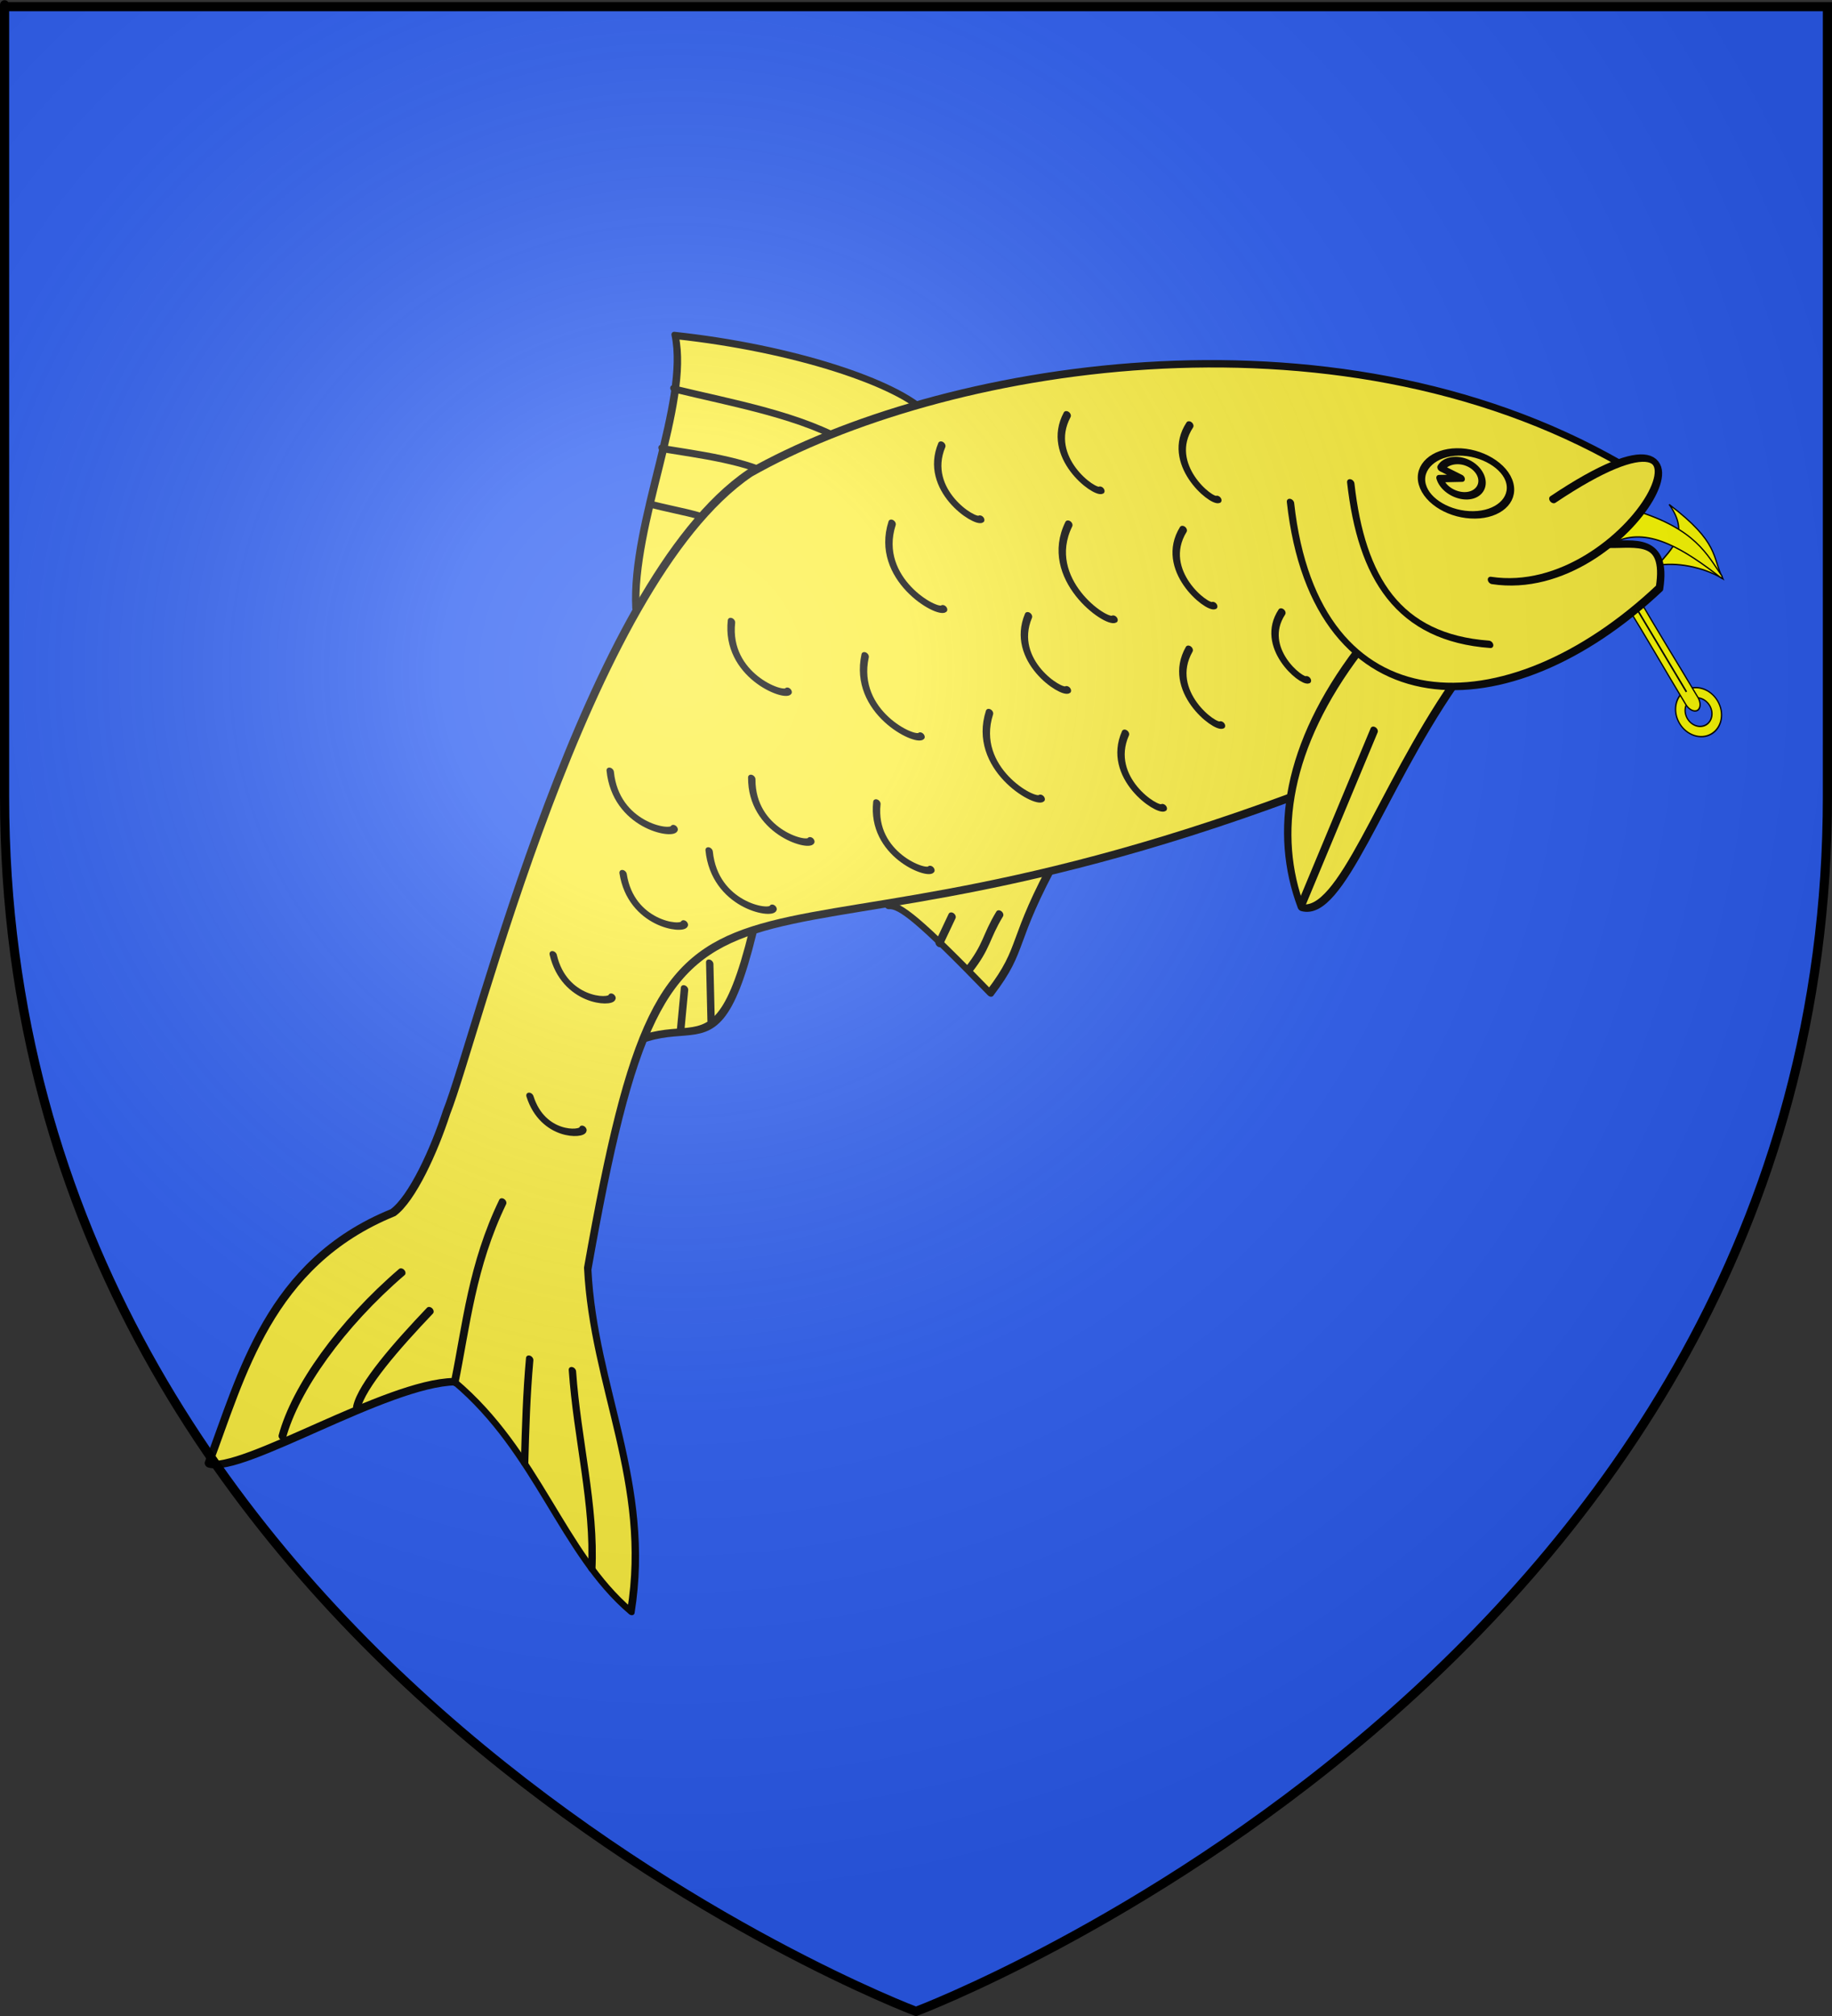 <?xml version="1.0" encoding="UTF-8" standalone="no"?>
<svg
   xmlns:dc="http://purl.org/dc/elements/1.1/"
   xmlns:cc="http://creativecommons.org/ns#"
   xmlns:rdf="http://www.w3.org/1999/02/22-rdf-syntax-ns#"
   xmlns:svg="http://www.w3.org/2000/svg"
   xmlns="http://www.w3.org/2000/svg"
   xmlns:xlink="http://www.w3.org/1999/xlink"
   xmlns:sodipodi="http://sodipodi.sourceforge.net/DTD/sodipodi-0.dtd"
   xmlns:inkscape="http://www.inkscape.org/namespaces/inkscape"
   height="660"
   width="600"
   version="1.0"
   id="svg2"
   sodipodi:version="0.32"
   inkscape:version="0.46"
   sodipodi:docname="Blason Enquin-sur-Baillons.svg"
   sodipodi:docbase="D:\Mes documents\Renaud-Notre Lapin"
   inkscape:export-filename="/Users/olivier/Desktop/Blason Rouge/Blason_Vide_3D.png"
   inkscape:export-xdpi="144"
   inkscape:export-ydpi="144"
   inkscape:output_extension="org.inkscape.output.svg.inkscape">
  <rect width="100%" height="100%" fill="#333333" stroke="none"/>
  <sodipodi:namedview
     inkscape:window-height="762"
     inkscape:window-width="1024"
     inkscape:pageshadow="2"
     inkscape:pageopacity="0.0"
     guidetolerance="10.0"
     gridtolerance="10.0"
     objecttolerance="10.0"
     borderopacity="1.0"
     bordercolor="#666666"
     pagecolor="#ffffff"
     id="base"
     showgrid="false"
     height="660px"
     inkscape:zoom="0.76818149"
     inkscape:cx="299.99999"
     inkscape:cy="336.38843"
     inkscape:window-x="94"
     inkscape:window-y="260"
     inkscape:current-layer="layer3"
     showguides="true"
     inkscape:guide-bbox="true" />
  <desc
     id="desc4">Flag of Canton of Valais (Wallis)</desc>
  <defs
     id="defs6">
    <inkscape:perspective
       sodipodi:type="inkscape:persp3d"
       inkscape:vp_x="0 : 330 : 1"
       inkscape:vp_y="0 : 1000 : 0"
       inkscape:vp_z="600 : 330 : 1"
       inkscape:persp3d-origin="300 : 220 : 1"
       id="perspective35" />
    <linearGradient
       id="linearGradient2893">
      <stop
         style="stop-color:white;stop-opacity:0.314;"
         offset="0"
         id="stop2895" />
      <stop
         id="stop2897"
         offset="0.19"
         style="stop-color:white;stop-opacity:0.251;" />
      <stop
         style="stop-color:#6b6b6b;stop-opacity:0.125;"
         offset="0.6"
         id="stop2901" />
      <stop
         style="stop-color:black;stop-opacity:0.125;"
         offset="1"
         id="stop2899" />
    </linearGradient>
    <linearGradient
       id="linearGradient2885">
      <stop
         id="stop2887"
         offset="0"
         style="stop-color:white;stop-opacity:1;" />
      <stop
         style="stop-color:white;stop-opacity:1;"
         offset="0.229"
         id="stop2891" />
      <stop
         id="stop2889"
         offset="1"
         style="stop-color:black;stop-opacity:1;" />
    </linearGradient>
    <linearGradient
       id="linearGradient2955">
      <stop
         id="stop2867"
         offset="0"
         style="stop-color:#fd0000;stop-opacity:1;" />
      <stop
         style="stop-color:#e77275;stop-opacity:0.659;"
         offset="0.5"
         id="stop2873" />
      <stop
         style="stop-color:black;stop-opacity:0.323;"
         offset="1"
         id="stop2959" />
    </linearGradient>
    <radialGradient
       inkscape:collect="always"
       xlink:href="#linearGradient2955"
       id="radialGradient2961"
       cx="225.524"
       cy="218.901"
       fx="225.524"
       fy="218.901"
       r="300"
       gradientTransform="matrix(-4.167939e-4,2.183,-1.884,-3.599562e-4,615.597,-289.121)"
       gradientUnits="userSpaceOnUse" />
    <polygon
       id="star"
       transform="scale(53,53)"
       points="0,-1 0.588,0.809 -0.951,-0.309 0.951,-0.309 -0.588,0.809 0,-1 " />
    <clipPath
       id="clip">
      <path
         d="M 0,-200 L 0,600 L 300,600 L 300,-200 L 0,-200 z "
         id="path10" />
    </clipPath>
    <radialGradient
       inkscape:collect="always"
       xlink:href="#linearGradient2955"
       id="radialGradient1911"
       gradientUnits="userSpaceOnUse"
       gradientTransform="matrix(-4.167939e-4,2.183,-1.884,-3.599562e-4,615.597,-289.121)"
       cx="225.524"
       cy="218.901"
       fx="225.524"
       fy="218.901"
       r="300" />
    <radialGradient
       inkscape:collect="always"
       xlink:href="#linearGradient2955"
       id="radialGradient2865"
       gradientUnits="userSpaceOnUse"
       gradientTransform="matrix(0,1.749,-1.593,-1.049767e-7,551.788,-191.29)"
       cx="225.524"
       cy="218.901"
       fx="225.524"
       fy="218.901"
       r="300" />
    <radialGradient
       inkscape:collect="always"
       xlink:href="#linearGradient2955"
       id="radialGradient2871"
       gradientUnits="userSpaceOnUse"
       gradientTransform="matrix(0,1.386,-1.323,-5.741131e-8,-158.082,-109.541)"
       cx="225.524"
       cy="218.901"
       fx="225.524"
       fy="218.901"
       r="300" />
    <radialGradient
       inkscape:collect="always"
       xlink:href="#linearGradient2893"
       id="radialGradient3163"
       gradientUnits="userSpaceOnUse"
       gradientTransform="matrix(1.353,0,0,1.349,-77.629,-85.747)"
       cx="221.445"
       cy="226.331"
       fx="221.445"
       fy="226.331"
       r="300" />
    <radialGradient
       gradientTransform="matrix(1.353,0,0,1.349,-77.629,-85.747)"
       gradientUnits="userSpaceOnUse"
       xlink:href="#linearGradient2893"
       id="radialGradient18305"
       fy="226.331"
       fx="221.445"
       r="300"
       cy="226.331"
       cx="221.445" />
    <radialGradient
       gradientTransform="matrix(0,1.386,-1.323,-5.741131e-8,-158.082,-109.541)"
       gradientUnits="userSpaceOnUse"
       xlink:href="#linearGradient2955"
       id="radialGradient18303"
       fy="218.901"
       fx="225.524"
       r="300"
       cy="218.901"
       cx="225.524" />
    <radialGradient
       gradientTransform="matrix(0,1.749,-1.593,-1.049767e-7,551.788,-191.29)"
       gradientUnits="userSpaceOnUse"
       xlink:href="#linearGradient2955"
       id="radialGradient18301"
       fy="218.901"
       fx="225.524"
       r="300"
       cy="218.901"
       cx="225.524" />
    <radialGradient
       gradientTransform="matrix(-4.167939e-4,2.183,-1.884,-3.599562e-4,615.597,-289.121)"
       gradientUnits="userSpaceOnUse"
       xlink:href="#linearGradient2955"
       id="radialGradient18299"
       fy="218.901"
       fx="225.524"
       r="300"
       cy="218.901"
       cx="225.524" />
    <clipPath
       id="clipPath18295">
      <path
         id="path18297"
         d="M 0,-200 L 0,600 L 300,600 L 300,-200 L 0,-200 z " />
    </clipPath>
    <polygon
       id="polygon18293"
       transform="scale(53,53)"
       points="0,-1 0.588,0.809 -0.951,-0.309 0.951,-0.309 -0.588,0.809 0,-1 " />
    <radialGradient
       gradientTransform="matrix(-4.167939e-4,2.183,-1.884,-3.599562e-4,615.597,-289.121)"
       gradientUnits="userSpaceOnUse"
       xlink:href="#linearGradient2955"
       id="radialGradient18291"
       fy="218.901"
       fx="225.524"
       r="300"
       cy="218.901"
       cx="225.524" />
    <linearGradient
       id="linearGradient18283">
      <stop
         id="stop18285"
         offset="0"
         style="stop-color:#fd0000;stop-opacity:1" />
      <stop
         id="stop18287"
         offset="0.5"
         style="stop-color:#e77275;stop-opacity:0.659" />
      <stop
         id="stop18289"
         offset="1"
         style="stop-color:black;stop-opacity:0.323" />
    </linearGradient>
    <linearGradient
       id="linearGradient18275">
      <stop
         id="stop18277"
         offset="0"
         style="stop-color:white;stop-opacity:1" />
      <stop
         id="stop18279"
         offset="0.229"
         style="stop-color:white;stop-opacity:1" />
      <stop
         id="stop18281"
         offset="1"
         style="stop-color:black;stop-opacity:1" />
    </linearGradient>
    <linearGradient
       id="linearGradient18265">
      <stop
         id="stop18267"
         offset="0"
         style="stop-color:white;stop-opacity:0.314" />
      <stop
         id="stop18269"
         offset="0.19"
         style="stop-color:white;stop-opacity:0.251" />
      <stop
         id="stop18271"
         offset="0.6"
         style="stop-color:#6b6b6b;stop-opacity:0.125" />
      <stop
         id="stop18273"
         offset="1"
         style="stop-color:black;stop-opacity:0.125" />
    </linearGradient>
    <inkscape:perspective
       id="perspective29"
       inkscape:persp3d-origin="300 : 220 : 1"
       inkscape:vp_z="600 : 330 : 1"
       inkscape:vp_y="0 : 1000 : 0"
       inkscape:vp_x="0 : 330 : 1"
       sodipodi:type="inkscape:persp3d" />
    <radialGradient
       gradientTransform="matrix(1.353,0,0,1.349,-77.629,-85.747)"
       gradientUnits="userSpaceOnUse"
       xlink:href="#linearGradient2893"
       id="radialGradient18435"
       fy="226.331"
       fx="221.445"
       r="300"
       cy="226.331"
       cx="221.445" />
    <linearGradient
       id="linearGradient18425">
      <stop
         offset="0"
         style="stop-color:#ffffff;stop-opacity:0.314"
         id="stop18427" />
      <stop
         offset="0.19"
         style="stop-color:#ffffff;stop-opacity:0.251"
         id="stop18429" />
      <stop
         offset="0.6"
         style="stop-color:#6b6b6b;stop-opacity:0.125"
         id="stop18431" />
      <stop
         offset="1"
         style="stop-color:#000000;stop-opacity:0.125"
         id="stop18433" />
    </linearGradient>
    <inkscape:perspective
       id="perspective30"
       inkscape:persp3d-origin="300 : 220 : 1"
       inkscape:vp_z="600 : 330 : 1"
       inkscape:vp_y="0 : 1000 : 0"
       inkscape:vp_x="0 : 330 : 1"
       sodipodi:type="inkscape:persp3d" />
    <linearGradient
       id="linearGradient2286">
      <stop
         style="stop-color:white;stop-opacity:0.314;"
         offset="0"
         id="stop2288" />
      <stop
         id="stop2290"
         offset="0.19"
         style="stop-color:white;stop-opacity:0.251;" />
      <stop
         style="stop-color:#6b6b6b;stop-opacity:0.125;"
         offset="0.6"
         id="stop2292" />
      <stop
         style="stop-color:black;stop-opacity:0.125;"
         offset="1"
         id="stop2294" />
    </linearGradient>
    <linearGradient
       id="linearGradient2296">
      <stop
         id="stop2298"
         offset="0"
         style="stop-color:white;stop-opacity:1;" />
      <stop
         style="stop-color:white;stop-opacity:1;"
         offset="0.229"
         id="stop2300" />
      <stop
         id="stop2302"
         offset="1"
         style="stop-color:black;stop-opacity:1;" />
    </linearGradient>
    <linearGradient
       id="linearGradient2304">
      <stop
         id="stop2306"
         offset="0"
         style="stop-color:#fd0000;stop-opacity:1;" />
      <stop
         style="stop-color:#e77275;stop-opacity:0.659;"
         offset="0.5"
         id="stop2308" />
      <stop
         style="stop-color:black;stop-opacity:0.323;"
         offset="1"
         id="stop2310" />
    </linearGradient>
    <radialGradient
       inkscape:collect="always"
       xlink:href="#linearGradient2955"
       id="radialGradient2312"
       cx="225.524"
       cy="218.901"
       fx="225.524"
       fy="218.901"
       r="300"
       gradientTransform="matrix(-4.167939e-4,2.183,-1.884,-3.599562e-4,615.597,-289.121)"
       gradientUnits="userSpaceOnUse" />
    <polygon
       id="polygon2314"
       transform="scale(53,53)"
       points="0,-1 0.588,0.809 -0.951,-0.309 0.951,-0.309 -0.588,0.809 0,-1 " />
    <clipPath
       id="clipPath2316">
      <path
         d="M 0,-200 L 0,600 L 300,600 L 300,-200 L 0,-200 z "
         id="path2318" />
    </clipPath>
    <radialGradient
       inkscape:collect="always"
       xlink:href="#linearGradient2955"
       id="radialGradient2320"
       gradientUnits="userSpaceOnUse"
       gradientTransform="matrix(-4.167939e-4,2.183,-1.884,-3.599562e-4,615.597,-289.121)"
       cx="225.524"
       cy="218.901"
       fx="225.524"
       fy="218.901"
       r="300" />
    <radialGradient
       inkscape:collect="always"
       xlink:href="#linearGradient2955"
       id="radialGradient2322"
       gradientUnits="userSpaceOnUse"
       gradientTransform="matrix(0,1.749,-1.593,-1.049767e-7,551.788,-191.29)"
       cx="225.524"
       cy="218.901"
       fx="225.524"
       fy="218.901"
       r="300" />
    <radialGradient
       inkscape:collect="always"
       xlink:href="#linearGradient2955"
       id="radialGradient2324"
       gradientUnits="userSpaceOnUse"
       gradientTransform="matrix(0,1.386,-1.323,-5.741131e-8,-158.082,-109.541)"
       cx="225.524"
       cy="218.901"
       fx="225.524"
       fy="218.901"
       r="300" />
    <radialGradient
       inkscape:collect="always"
       xlink:href="#linearGradient2893"
       id="radialGradient2326"
       gradientUnits="userSpaceOnUse"
       gradientTransform="matrix(1.353,0,0,1.349,-77.629,-85.747)"
       cx="221.445"
       cy="226.331"
       fx="221.445"
       fy="226.331"
       r="300" />
    <linearGradient
       id="linearGradient8814">
      <stop
         id="stop8816"
         offset="0"
         style="stop-color:white;stop-opacity:0.314" />
      <stop
         id="stop8818"
         offset="0.19"
         style="stop-color:white;stop-opacity:0.251" />
      <stop
         id="stop8820"
         offset="0.6"
         style="stop-color:#6b6b6b;stop-opacity:0.125" />
      <stop
         id="stop8822"
         offset="1"
         style="stop-color:black;stop-opacity:0.125" />
    </linearGradient>
    <linearGradient
       id="linearGradient8806">
      <stop
         id="stop8808"
         offset="0"
         style="stop-color:white;stop-opacity:1" />
      <stop
         id="stop8810"
         offset="0.229"
         style="stop-color:white;stop-opacity:1" />
      <stop
         id="stop8812"
         offset="1"
         style="stop-color:black;stop-opacity:1" />
    </linearGradient>
    <linearGradient
       id="linearGradient8798">
      <stop
         id="stop8800"
         offset="0"
         style="stop-color:#fd0000;stop-opacity:1" />
      <stop
         id="stop8802"
         offset="0.5"
         style="stop-color:#e77275;stop-opacity:0.659" />
      <stop
         id="stop8804"
         offset="1"
         style="stop-color:black;stop-opacity:0.323" />
    </linearGradient>
    <radialGradient
       gradientTransform="matrix(-4.167939e-4,2.183,-1.884,-3.599562e-4,615.597,-289.121)"
       gradientUnits="userSpaceOnUse"
       xlink:href="#linearGradient2955"
       id="radialGradient8796"
       fy="218.901"
       fx="225.524"
       r="300"
       cy="218.901"
       cx="225.524" />
    <polygon
       id="polygon8794"
       transform="scale(53,53)"
       points="0,-1 0.588,0.809 -0.951,-0.309 0.951,-0.309 -0.588,0.809 0,-1 " />
    <clipPath
       id="clipPath8790">
      <path
         id="path8792"
         d="M 0,-200 L 0,600 L 300,600 L 300,-200 L 0,-200 z " />
    </clipPath>
    <radialGradient
       gradientTransform="matrix(-4.167939e-4,2.183,-1.884,-3.599562e-4,615.597,-289.121)"
       gradientUnits="userSpaceOnUse"
       xlink:href="#linearGradient2955"
       id="radialGradient8788"
       fy="218.901"
       fx="225.524"
       r="300"
       cy="218.901"
       cx="225.524" />
    <radialGradient
       gradientTransform="matrix(0,1.749,-1.593,-1.049767e-7,551.788,-191.29)"
       gradientUnits="userSpaceOnUse"
       xlink:href="#linearGradient2955"
       id="radialGradient8786"
       fy="218.901"
       fx="225.524"
       r="300"
       cy="218.901"
       cx="225.524" />
    <radialGradient
       gradientTransform="matrix(0,1.386,-1.323,-5.741131e-8,-158.082,-109.541)"
       gradientUnits="userSpaceOnUse"
       xlink:href="#linearGradient2955"
       id="radialGradient8784"
       fy="218.901"
       fx="225.524"
       r="300"
       cy="218.901"
       cx="225.524" />
    <radialGradient
       gradientTransform="matrix(1.353,0,0,1.349,-77.629,-85.747)"
       gradientUnits="userSpaceOnUse"
       xlink:href="#linearGradient2893"
       id="radialGradient8782"
       fy="226.331"
       fx="221.445"
       r="300"
       cy="226.331"
       cx="221.445" />
    <linearGradient
       x1="107.75"
       y1="191.963"
       x2="139.396"
       y2="166.385"
       id="linearGradient1800"
       xlink:href="#linearGradient1732"
       gradientUnits="userSpaceOnUse"
       gradientTransform="translate(-1.428571e-5,-5.714286e-5)" />
    <linearGradient
       x1="82.143"
       y1="264.167"
       x2="113.69"
       y2="258.413"
       id="linearGradient1590"
       xlink:href="#linearGradient1732"
       gradientUnits="userSpaceOnUse"
       gradientTransform="translate(-1.428571e-5,-5.714286e-5)" />
    <linearGradient
       x1="84.127"
       y1="260.595"
       x2="115.675"
       y2="257.619"
       id="linearGradient1598"
       xlink:href="#linearGradient1732"
       gradientUnits="userSpaceOnUse"
       gradientTransform="translate(-1.428571e-5,-5.714286e-5)" />
    <linearGradient
       x1="88.492"
       y1="297.103"
       x2="118.056"
       y2="280.635"
       id="linearGradient1606"
       xlink:href="#linearGradient1732"
       gradientUnits="userSpaceOnUse"
       gradientTransform="translate(-1.428571e-5,-5.714286e-5)" />
    <linearGradient
       x1="118.452"
       y1="312.778"
       x2="136.325"
       y2="294.722"
       id="linearGradient1614"
       xlink:href="#linearGradient1732"
       gradientUnits="userSpaceOnUse"
       gradientTransform="translate(-1.428571e-5,-5.714286e-5)" />
    <linearGradient
       x1="131.151"
       y1="395.317"
       x2="166.667"
       y2="415.357"
       id="linearGradient1622"
       xlink:href="#linearGradient1732"
       gradientUnits="userSpaceOnUse"
       gradientTransform="translate(-1.428571e-5,-5.714286e-5)" />
    <linearGradient
       x1="107.143"
       y1="225.278"
       x2="130.357"
       y2="242.341"
       id="linearGradient1582"
       xlink:href="#linearGradient1732"
       gradientUnits="userSpaceOnUse"
       gradientTransform="translate(-1.428571e-5,-5.714286e-5)" />
    <linearGradient
       x1="143.651"
       y1="488.968"
       x2="163.889"
       y2="454.048"
       id="linearGradient1642"
       xlink:href="#linearGradient1732"
       gradientUnits="userSpaceOnUse"
       gradientTransform="translate(-1.428571e-5,-5.714286e-5)" />
    <linearGradient
       x1="186.508"
       y1="491.746"
       x2="186.508"
       y2="458.413"
       id="linearGradient1650"
       xlink:href="#linearGradient1732"
       gradientUnits="userSpaceOnUse"
       gradientTransform="translate(-1.428571e-5,-5.714286e-5)" />
    <linearGradient
       x1="292.857"
       y1="493.73"
       x2="321.825"
       y2="513.175"
       id="linearGradient1658"
       xlink:href="#linearGradient1732"
       gradientUnits="userSpaceOnUse"
       gradientTransform="translate(-1.428571e-5,-5.714286e-5)" />
    <linearGradient
       x1="266.27"
       y1="534.206"
       x2="312.302"
       y2="534.603"
       id="linearGradient1666"
       xlink:href="#linearGradient1732"
       gradientUnits="userSpaceOnUse"
       gradientTransform="translate(-1.428571e-5,-5.714286e-5)" />
    <linearGradient
       x1="300"
       y1="566.746"
       x2="319.151"
       y2="547.595"
       id="linearGradient1674"
       xlink:href="#linearGradient1732"
       gradientUnits="userSpaceOnUse"
       gradientTransform="translate(-1.428571e-5,-5.714286e-5)" />
    <linearGradient
       x1="337.302"
       y1="571.111"
       x2="341.27"
       y2="546.905"
       id="linearGradient1682"
       xlink:href="#linearGradient1732"
       gradientUnits="userSpaceOnUse"
       gradientTransform="translate(-1.428571e-5,-5.714286e-5)" />
    <linearGradient
       x1="241.143"
       y1="51.421"
       x2="243.124"
       y2="48.303"
       id="linearGradient1397"
       xlink:href="#linearGradient1732"
       gradientUnits="userSpaceOnUse"
       gradientTransform="translate(75.923,47.102)" />
    <linearGradient
       id="linearGradient1732">
      <stop
         style="stop-color:white;stop-opacity:1"
         offset="0"
         id="stop1734" />
      <stop
         style="stop-color:white;stop-opacity:1"
         offset="1"
         id="stop1736" />
    </linearGradient>
    <linearGradient
       x1="177.338"
       y1="217.778"
       x2="211.83"
       y2="213.55"
       id="linearGradient1549"
       xlink:href="#linearGradient1732"
       gradientUnits="userSpaceOnUse"
       gradientTransform="translate(-1.428571e-5,-5.714286e-5)" />
    <linearGradient
       x1="124.585"
       y1="115.64"
       x2="157.2"
       y2="137.971"
       id="linearGradient1551"
       xlink:href="#linearGradient1732"
       gradientUnits="userSpaceOnUse"
       gradientTransform="translate(-1.428571e-5,-5.714286e-5)" />
    <linearGradient
       x1="87.547"
       y1="139.21"
       x2="124.361"
       y2="137.971"
       id="linearGradient1553"
       xlink:href="#linearGradient1732"
       gradientUnits="userSpaceOnUse"
       gradientTransform="translate(-1.428571e-5,-5.714286e-5)" />
    <linearGradient
       x1="112.239"
       y1="75.234"
       x2="137.605"
       y2="90.412"
       id="linearGradient1555"
       xlink:href="#linearGradient1732"
       gradientUnits="userSpaceOnUse"
       gradientTransform="translate(-1.428571e-5,-5.714286e-5)" />
    <linearGradient
       x1="179.583"
       y1="75.234"
       x2="193.021"
       y2="101.814"
       id="linearGradient1557"
       xlink:href="#linearGradient1732"
       gradientUnits="userSpaceOnUse"
       gradientTransform="translate(-1.428571e-5,-5.714286e-5)" />
    <linearGradient
       x1="270.496"
       y1="176.249"
       x2="296.929"
       y2="185.716"
       id="linearGradient1559"
       xlink:href="#linearGradient1732"
       gradientUnits="userSpaceOnUse"
       gradientTransform="translate(-1.428571e-5,-5.714286e-5)" />
    <linearGradient
       x1="94.281"
       y1="496.131"
       x2="124.137"
       y2="467.622"
       id="linearGradient1561"
       xlink:href="#linearGradient1732"
       gradientUnits="userSpaceOnUse"
       gradientTransform="translate(-1.428571e-5,-5.714286e-5)" />
    <linearGradient
       x1="171"
       y1="92.5"
       x2="180"
       y2="96.5"
       id="linearGradient2433"
       xlink:href="#linearGradient1732"
       gradientUnits="userSpaceOnUse" />
    <radialGradient
       r="300"
       fy="226.331"
       fx="221.445"
       cy="226.331"
       cx="221.445"
       gradientTransform="matrix(1.353,0,0,1.349,-77.629,-85.747)"
       gradientUnits="userSpaceOnUse"
       id="radialGradient2992"
       xlink:href="#linearGradient2893"
       inkscape:collect="always" />
    <radialGradient
       r="300"
       fy="218.901"
       fx="225.524"
       cy="218.901"
       cx="225.524"
       gradientTransform="matrix(0,1.386,-1.323,-5.741131e-8,-158.082,-109.541)"
       gradientUnits="userSpaceOnUse"
       id="radialGradient2990"
       xlink:href="#linearGradient2955"
       inkscape:collect="always" />
    <radialGradient
       r="300"
       fy="218.901"
       fx="225.524"
       cy="218.901"
       cx="225.524"
       gradientTransform="matrix(0,1.749,-1.593,-1.049767e-7,551.788,-191.29)"
       gradientUnits="userSpaceOnUse"
       id="radialGradient2988"
       xlink:href="#linearGradient2955"
       inkscape:collect="always" />
    <radialGradient
       r="300"
       fy="218.901"
       fx="225.524"
       cy="218.901"
       cx="225.524"
       gradientTransform="matrix(-4.167939e-4,2.183,-1.884,-3.599562e-4,615.597,-289.121)"
       gradientUnits="userSpaceOnUse"
       id="radialGradient2986"
       xlink:href="#linearGradient2955"
       inkscape:collect="always" />
    <clipPath
       id="clipPath2982">
      <path
         id="path2984"
         d="M 0,-200 L 0,600 L 300,600 L 300,-200 L 0,-200 z " />
    </clipPath>
    <polygon
       points="0,-1 0.588,0.809 -0.951,-0.309 0.951,-0.309 -0.588,0.809 0,-1 "
       transform="scale(53,53)"
       id="polygon2980" />
    <radialGradient
       gradientUnits="userSpaceOnUse"
       gradientTransform="matrix(-4.167939e-4,2.183,-1.884,-3.599562e-4,615.597,-289.121)"
       r="300"
       fy="218.901"
       fx="225.524"
       cy="218.901"
       cx="225.524"
       id="radialGradient2978"
       xlink:href="#linearGradient2955"
       inkscape:collect="always" />
    <linearGradient
       id="linearGradient2970">
      <stop
         style="stop-color:#fd0000;stop-opacity:1;"
         offset="0"
         id="stop2972" />
      <stop
         id="stop2974"
         offset="0.5"
         style="stop-color:#e77275;stop-opacity:0.659;" />
      <stop
         id="stop2976"
         offset="1"
         style="stop-color:black;stop-opacity:0.323;" />
    </linearGradient>
    <linearGradient
       id="linearGradient2962">
      <stop
         style="stop-color:white;stop-opacity:1;"
         offset="0"
         id="stop2964" />
      <stop
         id="stop2966"
         offset="0.229"
         style="stop-color:white;stop-opacity:1;" />
      <stop
         style="stop-color:black;stop-opacity:1;"
         offset="1"
         id="stop2968" />
    </linearGradient>
    <linearGradient
       id="linearGradient2952">
      <stop
         id="stop2954"
         offset="0"
         style="stop-color:white;stop-opacity:0.314;" />
      <stop
         style="stop-color:white;stop-opacity:0.251;"
         offset="0.19"
         id="stop2956" />
      <stop
         id="stop2958"
         offset="0.6"
         style="stop-color:#6b6b6b;stop-opacity:0.125;" />
      <stop
         id="stop2960"
         offset="1"
         style="stop-color:black;stop-opacity:0.125;" />
    </linearGradient>
    <radialGradient
       r="300"
       fy="226.331"
       fx="221.445"
       cy="226.331"
       cx="221.445"
       gradientTransform="matrix(1.353,0,0,1.349,-77.629,-85.747)"
       gradientUnits="userSpaceOnUse"
       id="radialGradient23626"
       xlink:href="#linearGradient2893"
       inkscape:collect="always" />
    <radialGradient
       r="300"
       fy="218.901"
       fx="225.524"
       cy="218.901"
       cx="225.524"
       gradientTransform="matrix(0,1.386,-1.323,-5.741131e-8,-158.082,-109.541)"
       gradientUnits="userSpaceOnUse"
       id="radialGradient23624"
       xlink:href="#linearGradient2955"
       inkscape:collect="always" />
    <radialGradient
       r="300"
       fy="218.901"
       fx="225.524"
       cy="218.901"
       cx="225.524"
       gradientTransform="matrix(0,1.749,-1.593,-1.049767e-7,551.788,-191.29)"
       gradientUnits="userSpaceOnUse"
       id="radialGradient23622"
       xlink:href="#linearGradient2955"
       inkscape:collect="always" />
    <radialGradient
       r="300"
       fy="218.901"
       fx="225.524"
       cy="218.901"
       cx="225.524"
       gradientTransform="matrix(-4.167939e-4,2.183,-1.884,-3.599562e-4,615.597,-289.121)"
       gradientUnits="userSpaceOnUse"
       id="radialGradient23620"
       xlink:href="#linearGradient2955"
       inkscape:collect="always" />
    <clipPath
       id="clipPath23616">
      <path
         id="path23618"
         d="M 0,-200 L 0,600 L 300,600 L 300,-200 L 0,-200 z " />
    </clipPath>
    <polygon
       points="0,-1 0.588,0.809 -0.951,-0.309 0.951,-0.309 -0.588,0.809 0,-1 "
       transform="scale(53,53)"
       id="polygon23614" />
    <radialGradient
       gradientUnits="userSpaceOnUse"
       gradientTransform="matrix(-4.167939e-4,2.183,-1.884,-3.599562e-4,615.597,-289.121)"
       r="300"
       fy="218.901"
       fx="225.524"
       cy="218.901"
       cx="225.524"
       id="radialGradient23612"
       xlink:href="#linearGradient2955"
       inkscape:collect="always" />
    <linearGradient
       id="linearGradient23604">
      <stop
         style="stop-color:#fd0000;stop-opacity:1;"
         offset="0"
         id="stop23606" />
      <stop
         id="stop23608"
         offset="0.5"
         style="stop-color:#e77275;stop-opacity:0.659;" />
      <stop
         id="stop23610"
         offset="1"
         style="stop-color:black;stop-opacity:0.323;" />
    </linearGradient>
    <linearGradient
       id="linearGradient23596">
      <stop
         style="stop-color:white;stop-opacity:1;"
         offset="0"
         id="stop23598" />
      <stop
         id="stop23600"
         offset="0.229"
         style="stop-color:white;stop-opacity:1;" />
      <stop
         style="stop-color:black;stop-opacity:1;"
         offset="1"
         id="stop23602" />
    </linearGradient>
    <linearGradient
       id="linearGradient23586">
      <stop
         id="stop23588"
         offset="0"
         style="stop-color:white;stop-opacity:0.314;" />
      <stop
         style="stop-color:white;stop-opacity:0.251;"
         offset="0.19"
         id="stop23590" />
      <stop
         id="stop23592"
         offset="0.6"
         style="stop-color:#6b6b6b;stop-opacity:0.125;" />
      <stop
         id="stop23594"
         offset="1"
         style="stop-color:black;stop-opacity:0.125;" />
    </linearGradient>
    <inkscape:perspective
       id="perspective6358"
       inkscape:persp3d-origin="300 : 400 : 1"
       inkscape:vp_z="700 : 600 : 1"
       inkscape:vp_y="0 : 1000 : 0"
       inkscape:vp_x="-50 : 600 : 1"
       sodipodi:type="inkscape:persp3d" />
    <radialGradient
       r="300"
       fy="218.901"
       fx="225.524"
       cy="218.901"
       cx="225.524"
       gradientTransform="matrix(0,1.386,-1.323,-5.741131e-8,-158.082,-109.541)"
       gradientUnits="userSpaceOnUse"
       id="radialGradient23970"
       xlink:href="#linearGradient2955"
       inkscape:collect="always" />
    <radialGradient
       r="300"
       fy="218.901"
       fx="225.524"
       cy="218.901"
       cx="225.524"
       gradientTransform="matrix(0,1.749,-1.593,-1.049767e-7,551.788,-191.29)"
       gradientUnits="userSpaceOnUse"
       id="radialGradient23968"
       xlink:href="#linearGradient2955"
       inkscape:collect="always" />
    <radialGradient
       r="300"
       fy="218.901"
       fx="225.524"
       cy="218.901"
       cx="225.524"
       gradientTransform="matrix(-4.167939e-4,2.183,-1.884,-3.599562e-4,615.597,-289.121)"
       gradientUnits="userSpaceOnUse"
       id="radialGradient23966"
       xlink:href="#linearGradient2955"
       inkscape:collect="always" />
    <clipPath
       id="clipPath23962">
      <path
         id="path23964"
         d="M 0,-200 L 0,600 L 300,600 L 300,-200 L 0,-200 z " />
    </clipPath>
    <polygon
       points="0,-1 0.588,0.809 -0.951,-0.309 0.951,-0.309 -0.588,0.809 0,-1 "
       transform="scale(53,53)"
       id="polygon23960" />
    <radialGradient
       gradientUnits="userSpaceOnUse"
       gradientTransform="matrix(-4.167939e-4,2.183,-1.884,-3.599562e-4,615.597,-289.121)"
       r="300"
       fy="218.901"
       fx="225.524"
       cy="218.901"
       cx="225.524"
       id="radialGradient23958"
       xlink:href="#linearGradient2955"
       inkscape:collect="always" />
    <linearGradient
       id="linearGradient23950">
      <stop
         style="stop-color:#fd0000;stop-opacity:1;"
         offset="0"
         id="stop23952" />
      <stop
         id="stop23954"
         offset="0.5"
         style="stop-color:#e77275;stop-opacity:0.659;" />
      <stop
         id="stop23956"
         offset="1"
         style="stop-color:black;stop-opacity:0.323;" />
    </linearGradient>
    <linearGradient
       id="linearGradient23942">
      <stop
         style="stop-color:white;stop-opacity:1;"
         offset="0"
         id="stop23944" />
      <stop
         id="stop23946"
         offset="0.229"
         style="stop-color:white;stop-opacity:1;" />
      <stop
         style="stop-color:black;stop-opacity:1;"
         offset="1"
         id="stop23948" />
    </linearGradient>
    <linearGradient
       id="linearGradient23932">
      <stop
         id="stop23934"
         offset="0"
         style="stop-color:white;stop-opacity:0.314;" />
      <stop
         style="stop-color:white;stop-opacity:0.251;"
         offset="0.19"
         id="stop23936" />
      <stop
         id="stop23938"
         offset="0.6"
         style="stop-color:#6b6b6b;stop-opacity:0.125;" />
      <stop
         id="stop23940"
         offset="1"
         style="stop-color:black;stop-opacity:0.125;" />
    </linearGradient>
    <inkscape:perspective
       id="perspective275"
       inkscape:persp3d-origin="300 : 220 : 1"
       inkscape:vp_z="600 : 330 : 1"
       inkscape:vp_y="0 : 1000 : 0"
       inkscape:vp_x="0 : 330 : 1"
       sodipodi:type="inkscape:persp3d" />
    <inkscape:perspective
       id="perspective18"
       inkscape:persp3d-origin="77.5 : 66.666667 : 1"
       inkscape:vp_z="155 : 100 : 1"
       inkscape:vp_y="0 : 1000 : 0"
       inkscape:vp_x="0 : 100 : 1"
       sodipodi:type="inkscape:persp3d" />
  </defs>
  <g
     inkscape:groupmode="layer"
     id="layer3"
     inkscape:label="Fond écu"
     style="display:inline">
    <path
       id="path2855"
       style="fill:#2b5df2;fill-opacity:1;fill-rule:evenodd;stroke:none;stroke-width:1px;stroke-linecap:butt;stroke-linejoin:miter;stroke-opacity:1"
       d="M 300,658.5 C 300,658.5 598.5,546.18 598.5,260.728 C 598.5,-24.723 598.5,2.176 598.5,2.176 L 1.5,2.176 L 1.5,260.728 C 1.5,546.18 300,658.5 300,658.5 z "
       sodipodi:nodetypes="cccccc" />
    <g
       id="g23716"
       transform="translate(-823.23,-2.228)">
      <g
         style="display:inline"
         inkscape:label="Meubles"
         id="g23726"
         transform="matrix(0.723,0.691,-0.691,0.723,1105.617,-125.686)" />
      <g
         style="display:inline"
         inkscape:label="Reflet final"
         id="g23735" />
      <g
         inkscape:label="Contour final"
         id="g23737" />
    </g>
    <g
       id="g24853"
       inkscape:label="Calque 1"
       transform="translate(680.385,154.619)">
      <g
         id="g3661">
        <g
           id="g24866"
           transform="matrix(0.361,-0.216,-0.247,-0.413,-146.616,104.172)">
          <path
             id="path9478"
             d="M 77.247,4.495 C 67.744,4.495 60.032,12.207 60.032,21.71 C 60.032,31.213 67.744,38.925 77.247,38.925 C 86.749,38.925 94.462,31.213 94.462,21.71 C 94.462,12.207 86.749,4.495 77.247,4.495 z M 77.247,11.673 C 82.79,11.673 87.296,16.167 87.296,21.71 C 87.296,27.253 82.79,31.759 77.247,31.759 C 71.704,31.759 67.21,27.253 67.21,21.71 C 67.21,16.167 71.704,11.673 77.247,11.673 z"
             style="fill:#ffff00;fill-opacity:1;fill-rule:evenodd;stroke:#000000;stroke-width:1;stroke-miterlimit:4;stroke-dasharray:none;stroke-opacity:1" />
          <path
             sodipodi:nodetypes="cccc"
             id="path11320"
             d="M 146.766,91.05 C 138.163,105.4 121.56,117.487 108.511,121.654 C 124.372,126.648 143.044,128.642 140.55,153.214 C 159.012,113.211 148.206,107.639 146.766,91.05 z"
             style="fill:#ffff00;fill-opacity:1;fill-rule:evenodd;stroke:#000000;stroke-width:1;stroke-linecap:butt;stroke-linejoin:miter;stroke-miterlimit:4;stroke-dasharray:none;stroke-opacity:1" />
          <path
             sodipodi:nodetypes="ccccccsccccccccccssc"
             id="path11290"
             d="M 77.259,23.134 C 74.237,23.134 71.794,26.519 71.789,30.691 L 71.777,30.691 C 71.477,82.92 74.807,151.833 62.725,149.866 C 66.676,172.95 69.798,166.214 77.116,196.563 L 77.116,38.26 C 77.165,38.262 77.209,38.272 77.259,38.272 C 77.298,38.272 77.338,38.273 77.377,38.272 L 77.377,196.563 C 80.994,192.35 93.403,180.683 115.2,161.825 C 148.495,129.713 145.873,110.586 147.245,92.966 L 147.281,93.322 L 146.8,91.885 L 146.199,91.885 L 145.809,92.479 C 133.004,121.073 118.415,146.439 91.768,149.866 C 79.747,151.823 82.979,83.607 82.716,31.474 C 82.719,31.439 82.714,31.403 82.716,31.367 C 82.73,31.147 82.74,30.928 82.74,30.703 C 82.74,26.526 80.284,23.134 77.259,23.134 z"
             style="fill:#ffff00;fill-opacity:1;fill-rule:evenodd;stroke:#000000;stroke-width:1;stroke-miterlimit:4;stroke-dasharray:none;stroke-opacity:1" />
        </g>
      </g>
    </g>
    <g
       style="display:inline;fill:#fcef3c"
       id="g23972"
       transform="matrix(1.029,1.245,-1.323,0.968,358.314,-318.143)">
      <g
         style="display:inline;fill:#fcef3c"
         inkscape:label="Fond écu"
         id="g23974" />
      <g
         style="display:inline;fill:#fcef3c"
         inkscape:label="Meubles"
         id="g23976">
        <g
           style="fill:#fcef3c;fill-opacity:1;stroke:#000000;stroke-width:2.488;stroke-miterlimit:4;stroke-dasharray:none;stroke-opacity:1"
           transform="matrix(0,-0.517,-0.674,0,578.111,431.594)"
           id="g7685">
          <g
             id="g4279"
             style="fill:#fcef3c;fill-opacity:1;stroke:#000000;stroke-width:2.488;stroke-miterlimit:4;stroke-dasharray:none;stroke-opacity:1;display:inline">
            <path
               id="path4295"
               d="M 374.256,420.15 C 337.104,407.09 341.674,403.607 319.444,398.541 C 316.316,428.786 314.315,436.153 310.486,438.032"
               style="fill:#fcef3c;fill-opacity:1;fill-rule:evenodd;stroke:#000000;stroke-width:2.488;stroke-linecap:round;stroke-linejoin:round;stroke-miterlimit:4;stroke-dasharray:none;stroke-opacity:1" />
            <path
               id="path4287"
               d="M 443.505,550.372 C 442.441,563.219 419.406,590.538 387.541,614.452 C 375.053,595.382 328.492,576.757 308.427,554.931"
               style="fill:#fcef3c;fill-opacity:1;fill-rule:evenodd;stroke:#000000;stroke-width:2.488;stroke-linecap:round;stroke-linejoin:round;stroke-miterlimit:4;stroke-dasharray:none;stroke-opacity:1" />
            <path
               id="path4311"
               d="M 373.998,601.68 C 387.741,587.984 406.171,572.097 412.998,556.539"
               style="fill:#fcef3c;fill-opacity:1;fill-rule:evenodd;stroke:#000000;stroke-width:2.488;stroke-linecap:round;stroke-linejoin:round;stroke-miterlimit:4;stroke-dasharray:none;stroke-opacity:1" />
            <path
               id="path4313"
               d="M 355.764,589.291 C 365.074,581.387 378.264,571.235 383.15,561.366"
               style="fill:#fcef3c;fill-opacity:1;fill-rule:evenodd;stroke:#000000;stroke-width:2.488;stroke-linecap:round;stroke-linejoin:round;stroke-miterlimit:4;stroke-dasharray:none;stroke-opacity:1" />
            <path
               id="path4315"
               d="M 338.711,577.705 C 344.958,571.33 351.176,566.412 353.633,561.74"
               style="fill:#fcef3c;fill-opacity:1;fill-rule:evenodd;stroke:#000000;stroke-width:2.488;stroke-linecap:round;stroke-linejoin:round;stroke-miterlimit:4;stroke-dasharray:none;stroke-opacity:1" />
            <path
               id="path4293"
               d="M 275.7,463.377 C 204.868,416.203 237.184,458.31 172.325,449.751"
               style="fill:#fcef3c;fill-opacity:1;fill-rule:evenodd;stroke:#000000;stroke-width:2.488;stroke-linecap:round;stroke-linejoin:round;stroke-miterlimit:4;stroke-dasharray:none;stroke-opacity:1" />
            <path
               id="path4281"
               d="M 638.21,414.703 C 592.494,507.308 458.492,560.179 375.834,567.724 C 299.527,569.872 155.597,479.377 127.832,466.269 C 114.593,459.117 96.347,451.415 87.149,451.408 C 37.568,461.243 1.791,438.678 -29.922,423.168 C -21.993,414.752 43.082,411.204 63.775,399.388 C 71.379,367.394 53.657,338.7 59.794,312.095 C 97.536,339.582 103.853,373.181 131.419,403.138 C 277.959,506.84 230.592,443.77 458.179,392.442"
               style="fill:#fcef3c;fill-opacity:1;fill-rule:evenodd;stroke:#000000;stroke-width:2.488;stroke-linecap:round;stroke-linejoin:round;stroke-miterlimit:4;stroke-dasharray:none;stroke-opacity:1" />
            <path
               id="path4283"
               d="M 513.779,416.216 C 468.863,405.924 443.294,386.895 433.361,363.965 C 442.558,354.286 485.363,378.154 533.84,391.077"
               style="fill:#fcef3c;fill-opacity:1;fill-rule:evenodd;stroke:#000000;stroke-width:2.488;stroke-linecap:round;stroke-linejoin:round;stroke-miterlimit:4;stroke-dasharray:none;stroke-opacity:1" />
            <path
               id="path4285"
               d="M 529.987,464.348 C 481.169,404.372 538.451,370.07 619,377.873 C 634.267,389.096 622.067,392.885 614.584,397.587"
               style="fill:#fcef3c;fill-opacity:1;fill-rule:evenodd;stroke:#000000;stroke-width:2.488;stroke-linecap:round;stroke-linejoin:round;stroke-miterlimit:4;stroke-dasharray:none;stroke-opacity:1" />
            <path
               id="path4289"
               d="M 552.799,458.39 C 532.535,433.365 528.797,412.354 554.438,394.428"
               style="fill:#fcef3c;fill-opacity:1;fill-rule:evenodd;stroke:#000000;stroke-width:2.488;stroke-linecap:round;stroke-linejoin:round;stroke-miterlimit:4;stroke-dasharray:none;stroke-opacity:1" />
            <path
               id="path4291"
               d="M 570.734,409.626 C 607.325,379.42 701.82,415.389 609.002,418.372"
               style="fill:#fcef3c;fill-opacity:1;fill-rule:evenodd;stroke:#000000;stroke-width:2.488;stroke-linecap:round;stroke-linejoin:round;stroke-miterlimit:4;stroke-dasharray:none;stroke-opacity:1" />
            <path
               id="path4297"
               d="M 573.756,445.264 C 570.918,440.177 574.595,432.787 581.756,428.635 C 588.917,424.483 597.182,425.025 600.182,430.018 C 603.183,435.01 599.498,442.731 592.336,446.883 C 585.175,451.036 576.593,450.351 573.756,445.264 C 573.756,445.264 573.756,445.264 573.756,445.264"
               style="fill:#fcef3c;fill-opacity:1;stroke:#000000;stroke-width:2.488;stroke-linecap:round;stroke-linejoin:round;stroke-miterlimit:4;stroke-dasharray:none;stroke-opacity:1" />
            <path
               d="M 580.48,443.544 C 579.065,441.006 580.268,437.519 583.017,435.396 C 585.767,433.273 589.5,433.068 591.824,434.913 C 594.148,436.759 594.373,440.107 592.355,442.811 C 590.338,445.516 586.325,446.971 583.382,445.928 C 583.382,445.928 586.913,439.887 586.913,439.887 C 586.913,439.887 580.48,443.544 580.48,443.544 C 580.48,443.544 580.48,443.544 580.48,443.544"
               id="path4299"
               style="fill:#fcef3c;fill-opacity:1;stroke:#000000;stroke-width:2.488;stroke-linecap:round;stroke-linejoin:round;stroke-miterlimit:4;stroke-dasharray:none;stroke-opacity:1" />
            <path
               id="path4301"
               d="M 63.638,399.122 C 81.378,411.068 97.645,424.473 122.488,434.483"
               style="fill:#fcef3c;fill-opacity:1;fill-rule:evenodd;stroke:#000000;stroke-width:2.488;stroke-linecap:round;stroke-linejoin:round;stroke-miterlimit:4;stroke-dasharray:none;stroke-opacity:1" />
            <path
               id="path4303"
               d="M 28.205,410.418 C 35.132,414.968 55.65,418.453 73.993,421.003"
               style="fill:#fcef3c;fill-opacity:1;fill-rule:evenodd;stroke:#000000;stroke-width:2.488;stroke-linecap:round;stroke-linejoin:round;stroke-miterlimit:4;stroke-dasharray:none;stroke-opacity:1" />
            <path
               id="path4305"
               d="M -1.196,416.6 C 14.631,426.064 44.256,433.531 75.108,435.395"
               style="fill:#fcef3c;fill-opacity:1;fill-rule:evenodd;stroke:#000000;stroke-width:2.488;stroke-linecap:round;stroke-linejoin:round;stroke-miterlimit:4;stroke-dasharray:none;stroke-opacity:1" />
            <path
               id="path4307"
               d="M 58.616,329.444 C 75.158,344.214 86.327,363.672 101.698,381.056"
               style="fill:#fcef3c;fill-opacity:1;fill-rule:evenodd;stroke:#000000;stroke-width:2.488;stroke-linecap:round;stroke-linejoin:round;stroke-miterlimit:4;stroke-dasharray:none;stroke-opacity:1" />
            <path
               id="path4309"
               d="M 64.601,367.059 C 73.644,375.511 82.266,383.55 91.787,391.46"
               style="fill:#fcef3c;fill-opacity:1;fill-rule:evenodd;stroke:#000000;stroke-width:2.488;stroke-linecap:round;stroke-linejoin:round;stroke-miterlimit:4;stroke-dasharray:none;stroke-opacity:1" />
            <path
               id="path4317"
               d="M 498.789,394.074 C 498.789,394.074 433.913,364.518 433.913,364.518"
               style="fill:#fcef3c;fill-opacity:1;fill-rule:evenodd;stroke:#000000;stroke-width:2.488;stroke-linecap:round;stroke-linejoin:round;stroke-miterlimit:4;stroke-dasharray:none;stroke-opacity:1" />
            <path
               id="path4319"
               d="M 341.769,416.056 C 331.646,412.848 330.366,410.48 318.618,407.965"
               style="fill:#fcef3c;fill-opacity:1;fill-rule:evenodd;stroke:#000000;stroke-width:2.488;stroke-linecap:round;stroke-linejoin:round;stroke-miterlimit:4;stroke-dasharray:none;stroke-opacity:1" />
            <path
               id="path4321"
               d="M 327.043,424.009 C 327.043,424.009 316.408,419.643 316.408,419.643"
               style="fill:#fcef3c;fill-opacity:1;fill-rule:evenodd;stroke:#000000;stroke-width:2.488;stroke-linecap:round;stroke-linejoin:round;stroke-miterlimit:4;stroke-dasharray:none;stroke-opacity:1" />
            <path
               sodipodi:nodetypes="cc"
               id="path4323"
               d="M 243.124,455.689 C 243.124,455.689 229.165,441.274 229.165,441.274"
               style="fill:#fcef3c;fill-opacity:1;fill-rule:evenodd;stroke:#000000;stroke-width:2.488;stroke-linecap:round;stroke-linejoin:round;stroke-miterlimit:4;stroke-dasharray:none;stroke-opacity:1" />
            <path
               id="path4325"
               d="M 229.269,453.931 C 229.269,453.931 217.635,444.346 217.635,444.346"
               style="fill:#fcef3c;fill-opacity:1;fill-rule:evenodd;stroke:#000000;stroke-width:2.488;stroke-linecap:round;stroke-linejoin:round;stroke-miterlimit:4;stroke-dasharray:none;stroke-opacity:1" />
            <path
               id="path4327"
               d="M 519.052,501.116 C 501.828,496.216 506.41,478.407 509.066,478.031"
               style="fill:#fcef3c;fill-opacity:1;fill-rule:evenodd;stroke:#000000;stroke-width:2.488;stroke-linecap:round;stroke-linejoin:round;stroke-miterlimit:4;stroke-dasharray:none;stroke-opacity:1" />
            <path
               id="path4329"
               d="M 491.325,476.86 C 473.8,471.41 478.938,453.277 481.668,452.958"
               style="fill:#fcef3c;fill-opacity:1;fill-rule:evenodd;stroke:#000000;stroke-width:2.488;stroke-linecap:round;stroke-linejoin:round;stroke-miterlimit:4;stroke-dasharray:none;stroke-opacity:1" />
            <path
               id="path4331"
               d="M 484.971,525.409 C 467.719,519.149 473.696,501.274 476.438,501.083"
               style="fill:#fcef3c;fill-opacity:1;fill-rule:evenodd;stroke:#000000;stroke-width:2.488;stroke-linecap:round;stroke-linejoin:round;stroke-miterlimit:4;stroke-dasharray:none;stroke-opacity:1" />
            <path
               id="path4333"
               d="M 458.495,498.528 C 436.872,489.958 445.106,467.538 448.587,467.397"
               style="fill:#fcef3c;fill-opacity:1;fill-rule:evenodd;stroke:#000000;stroke-width:2.488;stroke-linecap:round;stroke-linejoin:round;stroke-miterlimit:4;stroke-dasharray:none;stroke-opacity:1" />
            <path
               id="path4335"
               d="M 500.417,439.253 C 484.737,434.792 488.909,418.579 491.326,418.237"
               style="fill:#fcef3c;fill-opacity:1;fill-rule:evenodd;stroke:#000000;stroke-width:2.488;stroke-linecap:round;stroke-linejoin:round;stroke-miterlimit:4;stroke-dasharray:none;stroke-opacity:1" />
            <path
               id="path4337"
               d="M 463.58,446.686 C 446.202,440.783 451.809,422.79 454.547,422.542"
               style="fill:#fcef3c;fill-opacity:1;fill-rule:evenodd;stroke:#000000;stroke-width:2.488;stroke-linecap:round;stroke-linejoin:round;stroke-miterlimit:4;stroke-dasharray:none;stroke-opacity:1" />
            <path
               id="path4339"
               d="M 423.881,483.435 C 407.162,475.864 414.5,458.504 417.248,458.524"
               style="fill:#fcef3c;fill-opacity:1;fill-rule:evenodd;stroke:#000000;stroke-width:2.488;stroke-linecap:round;stroke-linejoin:round;stroke-miterlimit:4;stroke-dasharray:none;stroke-opacity:1" />
            <path
               id="path4341"
               d="M 423.85,437.602 C 407.009,430.307 414.058,412.828 416.807,412.803"
               style="fill:#fcef3c;fill-opacity:1;fill-rule:evenodd;stroke:#000000;stroke-width:2.488;stroke-linecap:round;stroke-linejoin:round;stroke-miterlimit:4;stroke-dasharray:none;stroke-opacity:1" />
            <path
               id="path4343"
               d="M 440.091,540.352 C 423.373,532.781 430.71,515.421 433.459,515.441"
               style="fill:#fcef3c;fill-opacity:1;fill-rule:evenodd;stroke:#000000;stroke-width:2.488;stroke-linecap:round;stroke-linejoin:round;stroke-miterlimit:4;stroke-dasharray:none;stroke-opacity:1" />
            <path
               id="path4345"
               d="M 405.987,530.189 C 386.919,519.835 397.051,499.99 400.29,500.249"
               style="fill:#fcef3c;fill-opacity:1;fill-rule:evenodd;stroke:#000000;stroke-width:2.488;stroke-linecap:round;stroke-linejoin:round;stroke-miterlimit:4;stroke-dasharray:none;stroke-opacity:1" />
            <path
               id="path4347"
               d="M 388.389,466.836 C 369.256,456.448 379.423,436.536 382.673,436.795"
               style="fill:#fcef3c;fill-opacity:1;fill-rule:evenodd;stroke:#000000;stroke-width:2.488;stroke-linecap:round;stroke-linejoin:round;stroke-miterlimit:4;stroke-dasharray:none;stroke-opacity:1" />
            <path
               id="path4349"
               d="M 365.275,502.769 C 347.64,491.207 359.05,472.802 362.167,473.313"
               style="fill:#fcef3c;fill-opacity:1;fill-rule:evenodd;stroke:#000000;stroke-width:2.488;stroke-linecap:round;stroke-linejoin:round;stroke-miterlimit:4;stroke-dasharray:none;stroke-opacity:1" />
            <path
               id="path4351"
               d="M 333.844,534.888 C 318.821,522.86 330.777,507.124 333.565,507.858"
               style="fill:#fcef3c;fill-opacity:1;fill-rule:evenodd;stroke:#000000;stroke-width:2.488;stroke-linecap:round;stroke-linejoin:round;stroke-miterlimit:4;stroke-dasharray:none;stroke-opacity:1" />
            <path
               id="path4353"
               d="M 332.493,464.898 C 318.167,453.428 329.569,438.421 332.227,439.121"
               style="fill:#fcef3c;fill-opacity:1;fill-rule:evenodd;stroke:#000000;stroke-width:2.488;stroke-linecap:round;stroke-linejoin:round;stroke-miterlimit:4;stroke-dasharray:none;stroke-opacity:1" />
            <path
               id="path4355"
               d="M 301.223,493.14 C 288.083,480.326 300.896,466.504 303.473,467.46"
               style="fill:#fcef3c;fill-opacity:1;fill-rule:evenodd;stroke:#000000;stroke-width:2.488;stroke-linecap:round;stroke-linejoin:round;stroke-miterlimit:4;stroke-dasharray:none;stroke-opacity:1" />
            <path
               id="path4357"
               d="M 260.743,520.053 C 249.031,505.923 263.231,493.531 265.693,494.753"
               style="fill:#fcef3c;fill-opacity:1;fill-rule:evenodd;stroke:#000000;stroke-width:2.488;stroke-linecap:round;stroke-linejoin:round;stroke-miterlimit:4;stroke-dasharray:none;stroke-opacity:1" />
            <path
               id="path4359"
               d="M 270.618,483.079 C 258.905,468.95 273.106,456.558 275.567,457.78"
               style="fill:#fcef3c;fill-opacity:1;fill-rule:evenodd;stroke:#000000;stroke-width:2.488;stroke-linecap:round;stroke-linejoin:round;stroke-miterlimit:4;stroke-dasharray:none;stroke-opacity:1" />
            <path
               id="path4361"
               d="M 239.355,492.877 C 229.255,479.22 243.012,468.496 245.225,469.752"
               style="fill:#fcef3c;fill-opacity:1;fill-rule:evenodd;stroke:#000000;stroke-width:2.488;stroke-linecap:round;stroke-linejoin:round;stroke-miterlimit:4;stroke-dasharray:none;stroke-opacity:1" />
            <path
               id="path4363"
               d="M 198.501,485.585 C 190.253,472.321 203.655,463.509 205.59,464.823"
               style="fill:#fcef3c;fill-opacity:1;fill-rule:evenodd;stroke:#000000;stroke-width:2.488;stroke-linecap:round;stroke-linejoin:round;stroke-miterlimit:4;stroke-dasharray:none;stroke-opacity:1" />
            <path
               id="path4365"
               d="M 156.659,455.305 C 150.511,443.21 162.767,436.583 164.343,437.865"
               style="fill:#fcef3c;fill-opacity:1;fill-rule:evenodd;stroke:#000000;stroke-width:2.488;stroke-linecap:round;stroke-linejoin:round;stroke-miterlimit:4;stroke-dasharray:none;stroke-opacity:1" />
          </g>
        </g>
      </g>
      <g
         style="display:inline;fill:#fcef3c"
         inkscape:label="Contour final"
         id="g24023" />
      <g
         style="display:inline;fill:#fcef3c"
         inkscape:label="Reflet final"
         id="g24025" />
    </g>
  </g>
  <g
     inkscape:groupmode="layer"
     id="layer4"
     inkscape:label="Meubles"
     sodipodi:insensitive="true" />
  <g
     inkscape:groupmode="layer"
     id="layer2"
     inkscape:label="Reflet final"
     sodipodi:insensitive="true">
    <path
       sodipodi:nodetypes="cccccc"
       d="M 300,658.5 C 300,658.5 598.5,546.18 598.5,260.728 C 598.5,-24.723 598.5,2.176 598.5,2.176 L 1.5,2.176 L 1.5,260.728 C 1.5,546.18 300,658.5 300,658.5 z "
       style="opacity:1;fill:url(#radialGradient3163);fill-opacity:1;fill-rule:evenodd;stroke:none;stroke-width:1px;stroke-linecap:butt;stroke-linejoin:miter;stroke-opacity:1"
       id="path2875"
       inkscape:export-xdpi="144"
       inkscape:export-ydpi="144" />
  </g>
  <g
     inkscape:groupmode="layer"
     id="layer1"
     inkscape:label="Contour final"
     sodipodi:insensitive="true">
    <path
       sodipodi:nodetypes="cccccc"
       d="M 300,658.5 C 300,658.5 1.5,546.18 1.5,260.728 C 1.5,-24.723 1.5,2.176 1.5,2.176 L 598.5,2.176 L 598.5,260.728 C 598.5,546.18 300,658.5 300,658.5 z "
       style="opacity:1;fill:none;fill-opacity:1;fill-rule:evenodd;stroke:#000000;stroke-width:3;stroke-linecap:butt;stroke-linejoin:miter;stroke-miterlimit:4;stroke-dasharray:none;stroke-opacity:1"
       id="path1411"
       inkscape:export-xdpi="144"
       inkscape:export-ydpi="144" />
  </g>
</svg>
